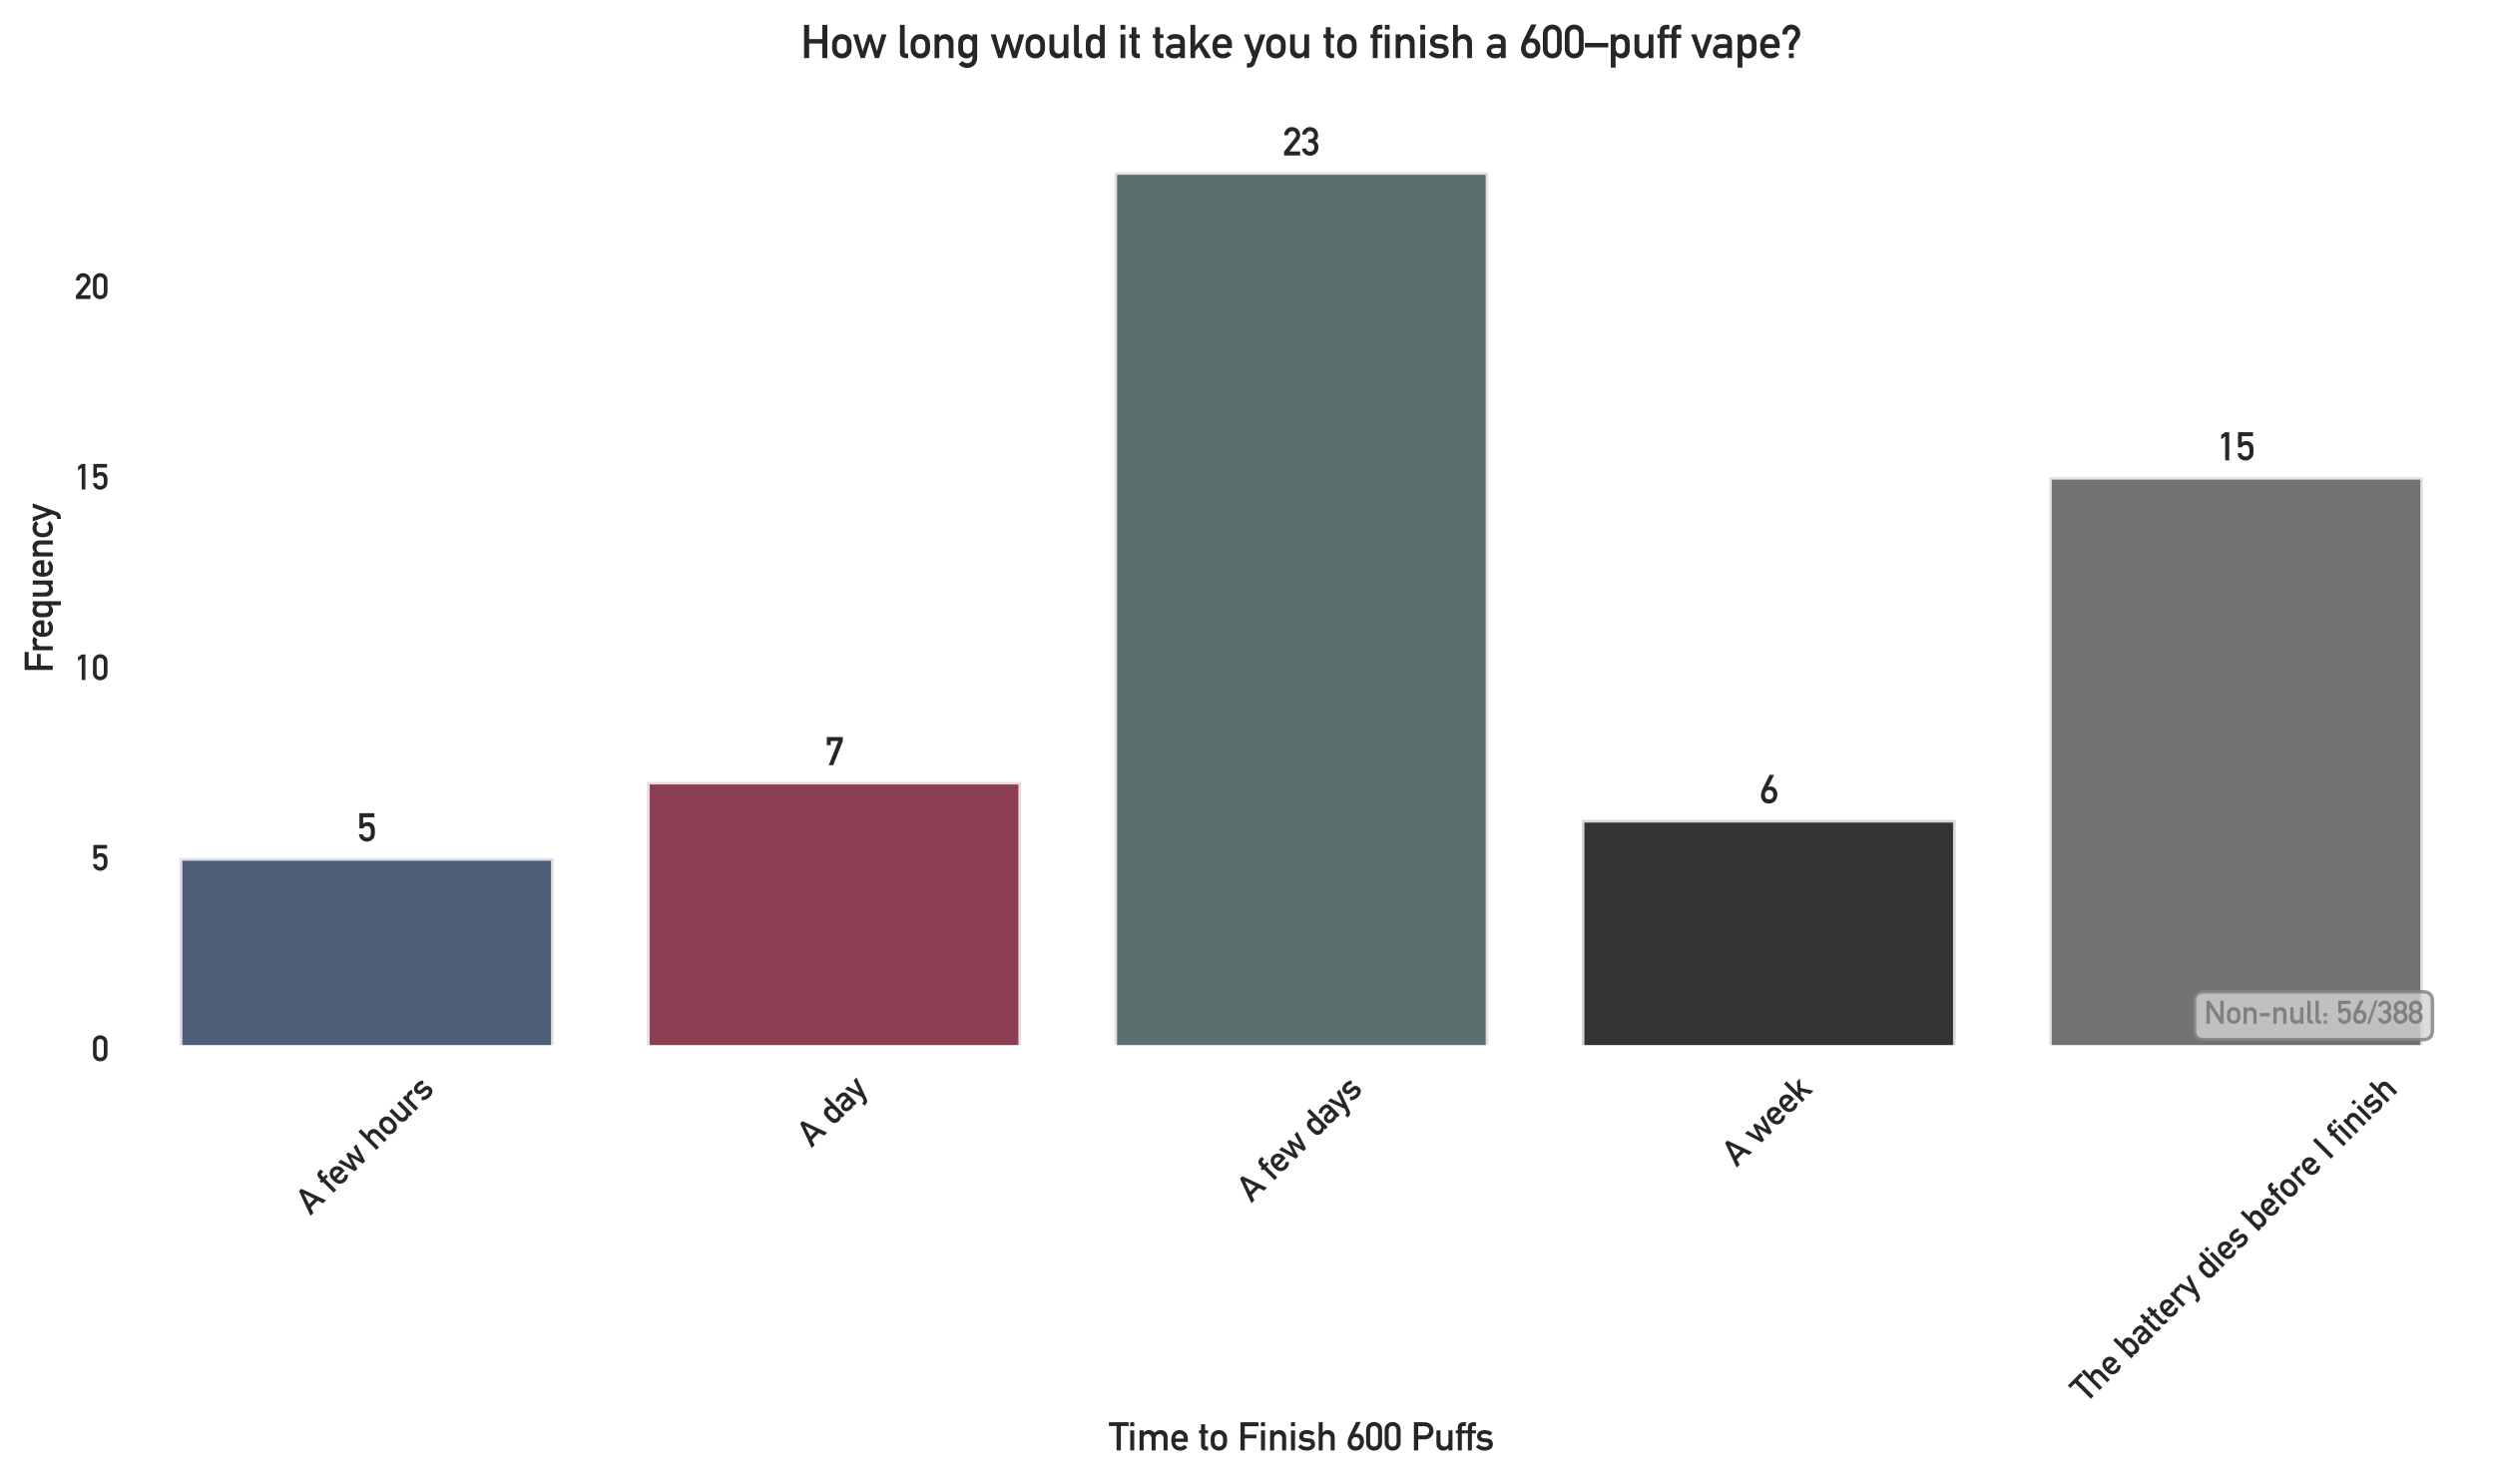 <?xml version="1.0" encoding="utf-8" standalone="no"?>
<!DOCTYPE svg PUBLIC "-//W3C//DTD SVG 1.1//EN"
  "http://www.w3.org/Graphics/SVG/1.1/DTD/svg11.dtd">
<svg xmlns:xlink="http://www.w3.org/1999/xlink" width="710.617pt" height="422.554pt" viewBox="0 0 710.617 422.554" xmlns="http://www.w3.org/2000/svg" version="1.1">
 <defs>
  <style type="text/css">*{stroke-linejoin: round; stroke-linecap: butt}</style>
 </defs>
 <g id="figure_1">
  <g id="patch_1">
   <path d="M 0 422.554 
L 710.617 422.554 
L 710.617 -0 
L 0 -0 
z
" style="fill: #ffffff"/>
  </g>
  <g id="axes_1">
   <g id="patch_2">
    <path d="M 37.887 298.668 
L 703.417 298.668 
L 703.417 36.55 
L 37.887 36.55 
z
" style="fill: #ffffff"/>
   </g>
   <g id="matplotlib.axis_1">
    <g id="xtick_1">
     <g id="text_1">
      <!-- A few hours -->
      <g style="fill: #262626" transform="translate(88.438 346.289) rotate(-45) scale(0.1 -0.1)">
       <defs>
        <path id="DINAlternate-Bold-41" d="M 1288 1631 
L 1947 3622 
L 1959 3622 
L 2619 1631 
L 1288 1631 
z
M 3169 0 
L 3897 0 
L 2241 4556 
L 1663 4556 
L 6 0 
L 738 0 
L 1088 1019 
L 2816 1019 
L 3169 0 
z
" transform="scale(0.016)"/>
        <path id="DINAlternate-Bold-20" transform="scale(0.016)"/>
        <path id="DINAlternate-Bold-66" d="M 525 0 
L 1178 0 
L 1178 2747 
L 1831 2747 
L 1831 3244 
L 1178 3244 
L 1178 3672 
Q 1166 3950 1459 3941 
L 1831 3941 
L 1831 4556 
L 1409 4556 
Q 1031 4556 781 4353 
Q 525 4134 525 3672 
L 525 3244 
L 197 3244 
L 197 2747 
L 525 2747 
L 525 0 
z
" transform="scale(0.016)"/>
        <path id="DINAlternate-Bold-65" d="M 2938 1375 
L 2938 1913 
Q 2931 2553 2541 2919 
Q 2156 3278 1600 3284 
Q 1369 3284 1131 3200 
Q 891 3116 697 2925 
Q 506 2738 384 2413 
Q 263 2094 263 1613 
Q 263 1113 403 800 
Q 531 475 738 294 
Q 844 206 966 147 
Q 1081 78 1203 38 
Q 1447 -38 1703 -38 
Q 2375 -44 2872 488 
L 2400 891 
L 2400 891 
Q 2088 575 1691 575 
Q 1350 575 1141 781 
Q 916 984 916 1375 
L 2938 1375 
z
M 916 1913 
Q 934 2291 1119 2484 
Q 1306 2669 1600 2669 
Q 1894 2669 2081 2484 
Q 2272 2291 2284 1913 
L 916 1913 
z
" transform="scale(0.016)"/>
        <path id="DINAlternate-Bold-77" d="M 2994 0 
L 3572 0 
L 4606 3244 
L 3916 3244 
L 3297 972 
L 3284 972 
L 2547 3244 
L 2075 3244 
L 1338 972 
L 1325 972 
L 703 3244 
L 13 3244 
L 1050 0 
L 1625 0 
L 2303 2272 
L 2316 2272 
L 2994 0 
z
" transform="scale(0.016)"/>
        <path id="DINAlternate-Bold-68" d="M 422 0 
L 1075 0 
L 1075 1931 
Q 1075 2272 1259 2450 
Q 1441 2631 1722 2631 
Q 2003 2631 2181 2450 
Q 2363 2272 2363 1931 
L 2363 0 
L 3016 0 
L 3016 2156 
Q 3000 2713 2669 3000 
Q 2334 3284 1931 3284 
Q 1409 3284 1088 2900 
L 1075 2900 
L 1075 4556 
L 422 4556 
L 422 0 
z
" transform="scale(0.016)"/>
        <path id="DINAlternate-Bold-6f" d="M 263 1625 
Q 263 1113 347 844 
Q 434 575 616 378 
Q 750 225 991 103 
Q 1228 -31 1600 -38 
Q 1984 -31 2222 103 
Q 2350 159 2431 238 
Q 2522 306 2584 378 
Q 2778 575 2859 844 
Q 2938 1113 2938 1625 
Q 2938 2138 2859 2413 
Q 2778 2681 2584 2866 
Q 2456 3028 2222 3156 
Q 1984 3278 1600 3284 
Q 1228 3278 991 3156 
Q 750 3028 616 2866 
Q 434 2681 347 2413 
Q 263 2138 263 1625 
L 263 1625 
z
M 2284 1619 
Q 2284 1288 2253 1131 
Q 2222 972 2125 850 
Q 2053 756 1913 684 
Q 1778 616 1600 616 
Q 1434 616 1294 684 
Q 1159 756 1075 850 
Q 991 972 953 1131 
Q 916 1288 916 1625 
Q 916 1966 953 2125 
Q 991 2278 1075 2394 
Q 1159 2503 1294 2566 
Q 1434 2631 1600 2631 
Q 1778 2631 1913 2566 
Q 2053 2503 2125 2394 
Q 2222 2278 2253 2125 
Q 2284 1966 2284 1619 
L 2284 1619 
z
" transform="scale(0.016)"/>
        <path id="DINAlternate-Bold-75" d="M 422 1088 
Q 428 538 781 256 
Q 1106 -31 1509 -38 
Q 2028 -38 2350 347 
L 2363 347 
L 2363 0 
L 3016 0 
L 3016 3244 
L 2363 3244 
L 2363 1313 
Q 2363 984 2181 800 
Q 2003 616 1722 616 
Q 1441 616 1259 800 
Q 1075 984 1075 1313 
L 1075 3244 
L 422 3244 
L 422 1088 
z
" transform="scale(0.016)"/>
        <path id="DINAlternate-Bold-72" d="M 422 0 
L 1075 0 
L 1075 1953 
Q 1081 2309 1281 2469 
Q 1459 2631 1709 2631 
Q 1931 2631 2138 2469 
L 2138 2469 
L 2613 3034 
Q 2322 3278 1931 3284 
Q 1409 3284 1088 2900 
L 1075 2900 
L 1075 3244 
L 422 3244 
L 422 0 
z
" transform="scale(0.016)"/>
        <path id="DINAlternate-Bold-73" d="M 519 991 
L 63 544 
Q 697 -38 1491 -38 
Q 2075 -31 2450 231 
Q 2828 488 2834 959 
Q 2834 1363 2625 1625 
Q 2400 1894 1894 1931 
L 1356 1972 
Q 1119 1997 1025 2088 
Q 922 2169 928 2278 
Q 928 2450 1056 2559 
Q 1178 2669 1484 2669 
Q 1753 2669 1959 2591 
Q 2169 2503 2356 2369 
L 2356 2369 
L 2759 2841 
Q 2522 3047 2222 3169 
Q 2066 3225 1888 3256 
Q 1709 3284 1484 3284 
Q 966 3284 628 3034 
Q 281 2784 275 2284 
Q 281 1869 544 1638 
Q 800 1400 1209 1363 
L 1784 1313 
Q 1966 1306 2075 1234 
Q 2181 1166 2181 991 
Q 2181 794 2003 684 
Q 1825 575 1544 575 
Q 916 575 519 991 
L 519 991 
z
" transform="scale(0.016)"/>
       </defs>
       <use xlink:href="#DINAlternate-Bold-41"/>
       <use xlink:href="#DINAlternate-Bold-20" transform="translate(60.986 0)"/>
       <use xlink:href="#DINAlternate-Bold-66" transform="translate(84.961 0)"/>
       <use xlink:href="#DINAlternate-Bold-65" transform="translate(112.744 0)"/>
       <use xlink:href="#DINAlternate-Bold-77" transform="translate(162.744 0)"/>
       <use xlink:href="#DINAlternate-Bold-20" transform="translate(234.961 0)"/>
       <use xlink:href="#DINAlternate-Bold-68" transform="translate(258.936 0)"/>
       <use xlink:href="#DINAlternate-Bold-6f" transform="translate(312.646 0)"/>
       <use xlink:href="#DINAlternate-Bold-75" transform="translate(362.646 0)"/>
       <use xlink:href="#DINAlternate-Bold-72" transform="translate(416.357 0)"/>
       <use xlink:href="#DINAlternate-Bold-73" transform="translate(455.273 0)"/>
      </g>
     </g>
    </g>
    <g id="xtick_2">
     <g id="text_2">
      <!-- A day -->
      <g style="fill: #262626" transform="translate(231.184 327.009) rotate(-45) scale(0.1 -0.1)">
       <defs>
        <path id="DINAlternate-Bold-64" d="M 2363 341 
L 2363 0 
L 3016 0 
L 3016 4556 
L 2363 4556 
L 2363 2900 
L 2363 2900 
Q 2181 3072 1984 3181 
Q 1772 3284 1522 3284 
Q 928 3269 653 2859 
Q 519 2706 475 2456 
Q 422 2209 422 1625 
Q 422 1050 475 800 
Q 519 538 653 384 
Q 800 197 1019 84 
Q 1228 -31 1522 -38 
Q 2041 -25 2363 341 
L 2363 341 
z
M 1722 2631 
Q 1953 2631 2088 2541 
Q 2222 2450 2272 2303 
Q 2334 2156 2356 1984 
Q 2363 1813 2363 1625 
Q 2363 1453 2356 1275 
Q 2334 1094 2272 947 
Q 2222 800 2088 709 
Q 1953 616 1722 616 
Q 1491 616 1369 703 
Q 1234 794 1172 934 
Q 1113 1081 1094 1266 
Q 1075 1441 1075 1625 
Q 1075 1819 1094 2003 
Q 1113 2175 1172 2322 
Q 1234 2469 1369 2553 
Q 1491 2631 1722 2631 
L 1722 2631 
z
" transform="scale(0.016)"/>
        <path id="DINAlternate-Bold-61" d="M 2125 0 
L 2778 0 
L 2778 2216 
Q 2772 2809 2406 3053 
Q 2041 3291 1428 3284 
Q 703 3297 331 2809 
L 844 2419 
L 844 2419 
Q 928 2559 1075 2619 
Q 1216 2669 1459 2669 
Q 2131 2681 2125 2253 
L 2125 1913 
L 1222 1913 
Q 703 1906 434 1631 
Q 166 1363 166 953 
Q 166 525 475 250 
Q 769 -31 1313 -38 
Q 1644 -38 1831 44 
Q 2022 122 2113 288 
L 2125 288 
L 2125 0 
z
M 2125 1141 
Q 2125 775 1972 672 
Q 1803 569 1394 575 
Q 1069 575 928 703 
Q 781 819 781 984 
Q 775 1363 1344 1375 
L 2125 1375 
L 2125 1141 
z
" transform="scale(0.016)"/>
        <path id="DINAlternate-Bold-79" d="M 1119 128 
L 941 -416 
Q 897 -556 788 -628 
Q 678 -697 550 -697 
L 359 -697 
L 359 -1313 
L 575 -1313 
Q 878 -1313 1119 -1178 
Q 1356 -1038 1491 -672 
L 2888 3244 
L 2194 3244 
L 1428 972 
L 1416 972 
L 647 3244 
L -44 3244 
L 1119 128 
z
" transform="scale(0.016)"/>
       </defs>
       <use xlink:href="#DINAlternate-Bold-41"/>
       <use xlink:href="#DINAlternate-Bold-20" transform="translate(60.986 0)"/>
       <use xlink:href="#DINAlternate-Bold-64" transform="translate(84.961 0)"/>
       <use xlink:href="#DINAlternate-Bold-61" transform="translate(136.865 0)"/>
       <use xlink:href="#DINAlternate-Bold-79" transform="translate(186.24 0)"/>
      </g>
     </g>
    </g>
    <g id="xtick_3">
     <g id="text_3">
      <!-- A few days -->
      <g style="fill: #262626" transform="translate(356.442 342.705) rotate(-45) scale(0.1 -0.1)">
       <use xlink:href="#DINAlternate-Bold-41"/>
       <use xlink:href="#DINAlternate-Bold-20" transform="translate(60.986 0)"/>
       <use xlink:href="#DINAlternate-Bold-66" transform="translate(84.961 0)"/>
       <use xlink:href="#DINAlternate-Bold-65" transform="translate(112.744 0)"/>
       <use xlink:href="#DINAlternate-Bold-77" transform="translate(162.744 0)"/>
       <use xlink:href="#DINAlternate-Bold-20" transform="translate(234.961 0)"/>
       <use xlink:href="#DINAlternate-Bold-64" transform="translate(258.936 0)"/>
       <use xlink:href="#DINAlternate-Bold-61" transform="translate(310.84 0)"/>
       <use xlink:href="#DINAlternate-Bold-79" transform="translate(360.215 0)"/>
       <use xlink:href="#DINAlternate-Bold-73" transform="translate(404.6 0)"/>
      </g>
     </g>
    </g>
    <g id="xtick_4">
     <g id="text_4">
      <!-- A week -->
      <g style="fill: #262626" transform="translate(494.622 332.557) rotate(-45) scale(0.1 -0.1)">
       <defs>
        <path id="DINAlternate-Bold-6b" d="M 422 0 
L 1075 0 
L 1075 934 
L 1588 1516 
L 1588 1516 
L 2450 0 
L 3269 0 
L 1997 1978 
L 3116 3244 
L 2334 3244 
L 1088 1722 
L 1075 1722 
L 1075 4556 
L 422 4556 
L 422 0 
z
" transform="scale(0.016)"/>
       </defs>
       <use xlink:href="#DINAlternate-Bold-41"/>
       <use xlink:href="#DINAlternate-Bold-20" transform="translate(60.986 0)"/>
       <use xlink:href="#DINAlternate-Bold-77" transform="translate(84.961 0)"/>
       <use xlink:href="#DINAlternate-Bold-65" transform="translate(157.178 0)"/>
       <use xlink:href="#DINAlternate-Bold-65" transform="translate(207.178 0)"/>
       <use xlink:href="#DINAlternate-Bold-6b" transform="translate(257.178 0)"/>
      </g>
     </g>
    </g>
    <g id="xtick_5">
     <g id="text_5">
      <!-- The battery dies before I finish -->
      <g style="fill: #262626" transform="translate(594.099 399.816) rotate(-45) scale(0.1 -0.1)">
       <defs>
        <path id="DINAlternate-Bold-54" d="M 1253 0 
L 1947 0 
L 1947 3941 
L 3194 3941 
L 3194 4556 
L 6 4556 
L 6 3941 
L 1253 3941 
L 1253 0 
z
" transform="scale(0.016)"/>
        <path id="DINAlternate-Bold-62" d="M 422 0 
L 1075 0 
L 1075 341 
L 1075 341 
Q 1400 -25 1913 -38 
Q 2216 -31 2431 84 
Q 2650 197 2784 384 
Q 2919 538 2969 800 
Q 3016 1050 3016 1625 
Q 3016 2209 2969 2456 
Q 2919 2706 2784 2859 
Q 2509 3269 1913 3284 
Q 1663 3284 1466 3181 
Q 1253 3072 1075 2900 
L 1075 2900 
L 1075 4556 
L 422 4556 
L 422 0 
z
M 1716 2631 
Q 1947 2631 2081 2553 
Q 2216 2469 2272 2322 
Q 2334 2175 2356 2003 
Q 2363 1819 2363 1625 
Q 2363 1441 2356 1266 
Q 2334 1081 2272 934 
Q 2216 794 2081 703 
Q 1947 616 1716 616 
Q 1497 616 1369 709 
Q 1234 800 1172 947 
Q 1113 1094 1094 1275 
Q 1075 1453 1075 1625 
Q 1075 1813 1094 1984 
Q 1113 2156 1172 2303 
Q 1234 2450 1369 2541 
Q 1497 2631 1716 2631 
L 1716 2631 
z
" transform="scale(0.016)"/>
        <path id="DINAlternate-Bold-74" d="M 459 3244 
L 134 3244 
L 134 2747 
L 459 2747 
L 459 800 
Q 459 416 684 213 
Q 903 0 1247 0 
L 1588 0 
L 1588 616 
L 1344 616 
Q 1106 609 1113 856 
L 1113 2747 
L 1588 2747 
L 1588 3244 
L 1113 3244 
L 1113 4231 
L 459 4231 
L 459 3244 
z
" transform="scale(0.016)"/>
        <path id="DINAlternate-Bold-69" d="M 441 0 
L 1094 0 
L 1094 3244 
L 441 3244 
L 441 0 
z
M 441 3903 
L 1094 3903 
L 1094 4556 
L 441 4556 
L 441 3903 
z
" transform="scale(0.016)"/>
        <path id="DINAlternate-Bold-49" d="M 481 0 
L 1172 0 
L 1172 4556 
L 481 4556 
L 481 0 
z
" transform="scale(0.016)"/>
        <path id="DINAlternate-Bold-6e" d="M 422 0 
L 1075 0 
L 1075 1931 
Q 1075 2272 1259 2450 
Q 1441 2631 1722 2631 
Q 2003 2631 2181 2450 
Q 2363 2272 2363 1931 
L 2363 0 
L 3016 0 
L 3016 2156 
Q 3000 2713 2669 3000 
Q 2334 3284 1931 3284 
Q 1409 3284 1088 2900 
L 1075 2900 
L 1075 3244 
L 422 3244 
L 422 0 
z
" transform="scale(0.016)"/>
       </defs>
       <use xlink:href="#DINAlternate-Bold-54"/>
       <use xlink:href="#DINAlternate-Bold-68" transform="translate(48.25 0)"/>
       <use xlink:href="#DINAlternate-Bold-65" transform="translate(101.961 0)"/>
       <use xlink:href="#DINAlternate-Bold-20" transform="translate(151.961 0)"/>
       <use xlink:href="#DINAlternate-Bold-62" transform="translate(175.936 0)"/>
       <use xlink:href="#DINAlternate-Bold-61" transform="translate(227.84 0)"/>
       <use xlink:href="#DINAlternate-Bold-74" transform="translate(277.84 0)"/>
       <use xlink:href="#DINAlternate-Bold-74" transform="translate(305.623 0)"/>
       <use xlink:href="#DINAlternate-Bold-65" transform="translate(333.406 0)"/>
       <use xlink:href="#DINAlternate-Bold-72" transform="translate(383.406 0)"/>
       <use xlink:href="#DINAlternate-Bold-79" transform="translate(422.322 0)"/>
       <use xlink:href="#DINAlternate-Bold-20" transform="translate(466.707 0)"/>
       <use xlink:href="#DINAlternate-Bold-64" transform="translate(490.682 0)"/>
       <use xlink:href="#DINAlternate-Bold-69" transform="translate(542.586 0)"/>
       <use xlink:href="#DINAlternate-Bold-65" transform="translate(566.561 0)"/>
       <use xlink:href="#DINAlternate-Bold-73" transform="translate(616.561 0)"/>
       <use xlink:href="#DINAlternate-Bold-20" transform="translate(664.559 0)"/>
       <use xlink:href="#DINAlternate-Bold-62" transform="translate(688.533 0)"/>
       <use xlink:href="#DINAlternate-Bold-65" transform="translate(740.438 0)"/>
       <use xlink:href="#DINAlternate-Bold-66" transform="translate(790.438 0)"/>
       <use xlink:href="#DINAlternate-Bold-6f" transform="translate(818.221 0)"/>
       <use xlink:href="#DINAlternate-Bold-72" transform="translate(868.221 0)"/>
       <use xlink:href="#DINAlternate-Bold-65" transform="translate(905.387 0)"/>
       <use xlink:href="#DINAlternate-Bold-20" transform="translate(955.387 0)"/>
       <use xlink:href="#DINAlternate-Bold-49" transform="translate(979.361 0)"/>
       <use xlink:href="#DINAlternate-Bold-20" transform="translate(1005.143 0)"/>
       <use xlink:href="#DINAlternate-Bold-66" transform="translate(1029.117 0)"/>
       <use xlink:href="#DINAlternate-Bold-69" transform="translate(1056.9 0)"/>
       <use xlink:href="#DINAlternate-Bold-6e" transform="translate(1080.875 0)"/>
       <use xlink:href="#DINAlternate-Bold-69" transform="translate(1134.586 0)"/>
       <use xlink:href="#DINAlternate-Bold-73" transform="translate(1158.561 0)"/>
       <use xlink:href="#DINAlternate-Bold-68" transform="translate(1206.559 0)"/>
      </g>
     </g>
    </g>
    <g id="text_6">
     <!-- Time to Finish 600 Puffs -->
     <g style="fill: #262626" transform="translate(315.818 413.097) scale(0.11 -0.11)">
      <defs>
       <path id="DINAlternate-Bold-6d" d="M 459 0 
L 1113 0 
L 1113 1931 
Q 1113 2272 1300 2450 
Q 1478 2631 1759 2631 
Q 2041 2631 2222 2450 
Q 2400 2272 2400 1931 
L 2400 0 
L 3053 0 
L 3053 1931 
Q 3053 2272 3238 2450 
Q 3419 2631 3700 2631 
Q 3981 2631 4159 2450 
Q 4338 2272 4338 1931 
L 4338 0 
L 4991 0 
L 4991 2156 
Q 4978 2713 4647 3000 
Q 4313 3284 3909 3284 
Q 3269 3291 2888 2859 
L 2888 2859 
Q 2719 3047 2516 3169 
Q 2309 3278 1972 3284 
Q 1447 3284 1125 2900 
L 1113 2900 
L 1113 3244 
L 459 3244 
L 459 0 
z
" transform="scale(0.016)"/>
       <path id="DINAlternate-Bold-46" d="M 481 0 
L 1172 0 
L 1172 1947 
L 3066 1947 
L 3066 2559 
L 1172 2559 
L 1172 3903 
L 3391 3903 
L 3391 4556 
L 481 4556 
L 481 0 
z
" transform="scale(0.016)"/>
       <path id="DINAlternate-Bold-36" d="M 2375 4603 
Q 2378 4603 2345 4536 
Q 2313 4469 2256 4353 
Q 2200 4238 2125 4088 
Q 2050 3938 1967 3772 
Q 1884 3606 1798 3437 
Q 1713 3269 1633 3116 
Q 1553 2963 1487 2838 
Q 1422 2713 1378 2638 
Q 1469 2691 1583 2702 
Q 1697 2713 1847 2706 
Q 2063 2700 2223 2631 
Q 2384 2563 2500 2459 
Q 2616 2356 2692 2229 
Q 2769 2103 2812 1983 
Q 2856 1863 2873 1758 
Q 2891 1653 2891 1594 
Q 2891 1575 2891 1525 
Q 2891 1475 2891 1414 
Q 2891 1353 2889 1290 
Q 2888 1228 2884 1184 
Q 2881 1163 2864 1070 
Q 2847 978 2801 851 
Q 2756 725 2672 579 
Q 2588 434 2450 304 
Q 2313 175 2116 81 
Q 1919 -13 1647 -34 
Q 1363 -59 1144 3 
Q 925 66 765 181 
Q 606 297 500 448 
Q 394 600 333 759 
Q 272 919 251 1066 
Q 231 1213 244 1316 
Q 263 1469 284 1589 
Q 306 1709 336 1818 
Q 366 1928 403 2034 
Q 441 2141 491 2266 
Q 503 2297 559 2414 
Q 616 2531 698 2703 
Q 781 2875 884 3081 
Q 988 3288 1091 3500 
Q 1334 3994 1638 4603 
L 2375 4603 
z
M 2244 1269 
Q 2244 1388 2234 1531 
Q 2225 1675 2164 1804 
Q 2103 1934 1965 2028 
Q 1828 2122 1575 2141 
Q 1456 2150 1359 2115 
Q 1263 2081 1188 2022 
Q 1113 1963 1058 1886 
Q 1003 1809 967 1734 
Q 931 1659 915 1595 
Q 900 1531 900 1497 
Q 900 1419 903 1323 
Q 906 1228 923 1133 
Q 941 1038 981 948 
Q 1022 859 1097 790 
Q 1172 722 1289 678 
Q 1406 634 1581 634 
Q 1722 631 1826 670 
Q 1931 709 2004 770 
Q 2078 831 2125 906 
Q 2172 981 2198 1053 
Q 2225 1125 2234 1183 
Q 2244 1241 2244 1269 
z
" transform="scale(0.016)"/>
       <path id="DINAlternate-Bold-30" d="M 2175 1313 
Q 2156 622 1534 616 
Q 909 622 897 1313 
L 897 3244 
Q 909 3928 1534 3941 
Q 2156 3928 2175 3244 
L 2175 1313 
z
M 244 1275 
Q 250 647 647 306 
Q 1019 -31 1534 -38 
Q 2066 -31 2438 306 
Q 2816 647 2828 1275 
L 2828 3284 
Q 2816 3916 2438 4256 
Q 2066 4594 1534 4594 
Q 1019 4594 647 4256 
Q 250 3916 244 3284 
L 244 1275 
z
" transform="scale(0.016)"/>
       <path id="DINAlternate-Bold-50" d="M 1172 3903 
L 2169 3903 
Q 2450 3909 2663 3775 
Q 2803 3694 2881 3553 
Q 2956 3397 2956 3169 
Q 2956 2894 2772 2669 
Q 2578 2438 2194 2431 
L 1172 2431 
L 1172 3903 
z
M 481 0 
L 1172 0 
L 1172 1778 
L 2222 1778 
Q 2925 1791 3291 2228 
Q 3647 2644 3647 3150 
Q 3647 3525 3506 3800 
Q 3372 4084 3156 4238 
Q 2900 4441 2650 4506 
Q 2400 4556 2131 4556 
L 481 4556 
L 481 0 
z
" transform="scale(0.016)"/>
      </defs>
      <use xlink:href="#DINAlternate-Bold-54"/>
      <use xlink:href="#DINAlternate-Bold-69" transform="translate(48.25 0)"/>
      <use xlink:href="#DINAlternate-Bold-6d" transform="translate(72.225 0)"/>
      <use xlink:href="#DINAlternate-Bold-65" transform="translate(157.43 0)"/>
      <use xlink:href="#DINAlternate-Bold-20" transform="translate(207.43 0)"/>
      <use xlink:href="#DINAlternate-Bold-74" transform="translate(231.404 0)"/>
      <use xlink:href="#DINAlternate-Bold-6f" transform="translate(259.188 0)"/>
      <use xlink:href="#DINAlternate-Bold-20" transform="translate(309.188 0)"/>
      <use xlink:href="#DINAlternate-Bold-46" transform="translate(333.162 0)"/>
      <use xlink:href="#DINAlternate-Bold-69" transform="translate(386.873 0)"/>
      <use xlink:href="#DINAlternate-Bold-6e" transform="translate(410.848 0)"/>
      <use xlink:href="#DINAlternate-Bold-69" transform="translate(464.559 0)"/>
      <use xlink:href="#DINAlternate-Bold-73" transform="translate(488.533 0)"/>
      <use xlink:href="#DINAlternate-Bold-68" transform="translate(536.531 0)"/>
      <use xlink:href="#DINAlternate-Bold-20" transform="translate(590.242 0)"/>
      <use xlink:href="#DINAlternate-Bold-36" transform="translate(614.217 0)"/>
      <use xlink:href="#DINAlternate-Bold-30" transform="translate(662.215 0)"/>
      <use xlink:href="#DINAlternate-Bold-30" transform="translate(710.213 0)"/>
      <use xlink:href="#DINAlternate-Bold-20" transform="translate(758.211 0)"/>
      <use xlink:href="#DINAlternate-Bold-50" transform="translate(782.186 0)"/>
      <use xlink:href="#DINAlternate-Bold-75" transform="translate(841.463 0)"/>
      <use xlink:href="#DINAlternate-Bold-66" transform="translate(895.174 0)"/>
      <use xlink:href="#DINAlternate-Bold-66" transform="translate(921.207 0)"/>
      <use xlink:href="#DINAlternate-Bold-73" transform="translate(948.99 0)"/>
     </g>
    </g>
   </g>
   <g id="matplotlib.axis_2">
    <g id="ytick_1">
     <g id="text_7">
      <!-- 0 -->
      <g style="fill: #262626" transform="translate(26.087 302.227) scale(0.1 -0.1)">
       <use xlink:href="#DINAlternate-Bold-30"/>
      </g>
     </g>
    </g>
    <g id="ytick_2">
     <g id="text_8">
      <!-- 5 -->
      <g style="fill: #262626" transform="translate(26.087 247.958) scale(0.1 -0.1)">
       <defs>
        <path id="DINAlternate-Bold-35" d="M 319 2094 
L 934 2094 
Q 1050 2303 1197 2388 
Q 1344 2469 1522 2469 
Q 1722 2469 1856 2413 
Q 1991 2344 2059 2228 
Q 2188 1984 2181 1594 
Q 2181 1434 2175 1266 
Q 2163 1094 2106 947 
Q 2053 800 1919 709 
Q 1778 616 1544 616 
Q 997 622 891 1147 
L 238 1147 
Q 331 519 722 238 
Q 1106 -38 1569 -38 
Q 1913 -31 2163 122 
Q 2419 269 2553 447 
Q 2706 628 2772 863 
Q 2834 1100 2834 1544 
Q 2834 1831 2816 2028 
Q 2797 2222 2753 2356 
Q 2669 2603 2478 2791 
Q 2350 2931 2144 3028 
Q 1925 3116 1663 3122 
Q 1253 3122 934 2872 
L 934 2872 
L 934 3903 
L 2747 3903 
L 2747 4556 
L 319 4556 
L 319 2094 
z
" transform="scale(0.016)"/>
       </defs>
       <use xlink:href="#DINAlternate-Bold-35"/>
      </g>
     </g>
    </g>
    <g id="ytick_3">
     <g id="text_9">
      <!-- 10 -->
      <g style="fill: #262626" transform="translate(21.287 193.69) scale(0.1 -0.1)">
       <defs>
        <path id="DINAlternate-Bold-31" d="M 1241 3866 
L 1241 0 
L 1894 0 
L 1894 4556 
L 1241 4556 
L 594 4084 
L 594 3391 
L 594 3391 
L 1241 3866 
L 1241 3866 
z
" transform="scale(0.016)"/>
       </defs>
       <use xlink:href="#DINAlternate-Bold-31"/>
       <use xlink:href="#DINAlternate-Bold-30" transform="translate(47.998 0)"/>
      </g>
     </g>
    </g>
    <g id="ytick_4">
     <g id="text_10">
      <!-- 15 -->
      <g style="fill: #262626" transform="translate(21.287 139.421) scale(0.1 -0.1)">
       <use xlink:href="#DINAlternate-Bold-31"/>
       <use xlink:href="#DINAlternate-Bold-35" transform="translate(47.998 0)"/>
      </g>
     </g>
    </g>
    <g id="ytick_5">
     <g id="text_11">
      <!-- 20 -->
      <g style="fill: #262626" transform="translate(21.287 85.152) scale(0.1 -0.1)">
       <defs>
        <path id="DINAlternate-Bold-32" d="M 206 0 
L 2803 0 
L 2803 653 
L 1063 653 
L 2528 2491 
Q 2803 2841 2803 3291 
Q 2797 3853 2425 4219 
Q 2059 4588 1472 4594 
Q 947 4588 588 4225 
Q 231 3853 206 3284 
L 856 3284 
Q 891 3597 1075 3769 
Q 1253 3941 1522 3941 
Q 1825 3934 1991 3744 
Q 2150 3553 2150 3297 
Q 2150 3200 2125 3091 
Q 2088 2975 1984 2841 
L 206 616 
L 206 0 
z
" transform="scale(0.016)"/>
       </defs>
       <use xlink:href="#DINAlternate-Bold-32"/>
       <use xlink:href="#DINAlternate-Bold-30" transform="translate(47.998 0)"/>
      </g>
     </g>
    </g>
    <g id="text_12">
     <!-- Frequency -->
     <g style="fill: #262626" transform="translate(15.031 191.658) rotate(-90) scale(0.11 -0.11)">
      <defs>
       <path id="DINAlternate-Bold-71" d="M 2247 347 
L 2247 -1313 
L 2900 -1313 
L 2900 3244 
L 2247 3244 
L 2247 2906 
L 2247 2906 
Q 1925 3269 1409 3284 
Q 813 3269 538 2859 
Q 403 2706 359 2456 
Q 306 2209 306 1619 
Q 306 1044 359 794 
Q 403 544 538 384 
Q 684 197 903 84 
Q 1113 -31 1409 -38 
Q 1656 -38 1869 72 
Q 2066 172 2247 347 
L 2247 347 
z
M 1606 616 
Q 1375 616 1253 703 
Q 1119 794 1056 934 
Q 997 1081 978 1259 
Q 959 1434 959 1619 
Q 959 1813 978 1997 
Q 997 2181 1056 2322 
Q 1119 2469 1253 2553 
Q 1375 2631 1606 2631 
Q 1838 2631 1972 2541 
Q 2106 2450 2156 2303 
Q 2222 2156 2241 1984 
Q 2247 1803 2247 1619 
Q 2247 1447 2241 1275 
Q 2222 1094 2156 947 
Q 2106 800 1972 709 
Q 1838 616 1606 616 
L 1606 616 
z
" transform="scale(0.016)"/>
       <path id="DINAlternate-Bold-63" d="M 2328 953 
L 2328 953 
Q 2081 622 1669 616 
Q 838 600 825 1619 
Q 838 2644 1669 2631 
Q 2081 2619 2328 2291 
L 2328 2291 
L 2809 2719 
Q 2597 2975 2309 3128 
Q 2022 3278 1644 3284 
Q 1069 3291 634 2900 
Q 184 2503 172 1619 
Q 184 744 634 353 
Q 1069 -38 1644 -38 
Q 2022 -31 2309 128 
Q 2597 281 2809 525 
L 2328 953 
z
" transform="scale(0.016)"/>
      </defs>
      <use xlink:href="#DINAlternate-Bold-46"/>
      <use xlink:href="#DINAlternate-Bold-72" transform="translate(51.961 0)"/>
      <use xlink:href="#DINAlternate-Bold-65" transform="translate(89.127 0)"/>
      <use xlink:href="#DINAlternate-Bold-71" transform="translate(139.127 0)"/>
      <use xlink:href="#DINAlternate-Bold-75" transform="translate(191.031 0)"/>
      <use xlink:href="#DINAlternate-Bold-65" transform="translate(244.742 0)"/>
      <use xlink:href="#DINAlternate-Bold-6e" transform="translate(294.742 0)"/>
      <use xlink:href="#DINAlternate-Bold-63" transform="translate(348.453 0)"/>
      <use xlink:href="#DINAlternate-Bold-79" transform="translate(392.838 0)"/>
     </g>
    </g>
   </g>
   <g id="patch_3">
    <path d="M 51.198 298.668 
L 157.683 298.668 
L 157.683 244.399 
L 51.198 244.399 
z
" clip-path="url(#p6f8750970f)" style="fill: #233755; opacity: 0.8; stroke: #ffffff; stroke-width: 1.5; stroke-linejoin: miter"/>
   </g>
   <g id="patch_4">
    <path d="M 184.304 298.668 
L 290.789 298.668 
L 290.789 222.692 
L 184.304 222.692 
z
" clip-path="url(#p6f8750970f)" style="fill: #701028; opacity: 0.8; stroke: #ffffff; stroke-width: 1.5; stroke-linejoin: miter"/>
   </g>
   <g id="patch_5">
    <path d="M 317.41 298.668 
L 423.895 298.668 
L 423.895 49.032 
L 317.41 49.032 
z
" clip-path="url(#p6f8750970f)" style="fill: #334b4b; opacity: 0.8; stroke: #ffffff; stroke-width: 1.5; stroke-linejoin: miter"/>
   </g>
   <g id="patch_6">
    <path d="M 450.516 298.668 
L 557.001 298.668 
L 557.001 233.545 
L 450.516 233.545 
z
" clip-path="url(#p6f8750970f)" style="opacity: 0.8; stroke: #ffffff; stroke-width: 1.5; stroke-linejoin: miter"/>
   </g>
   <g id="patch_7">
    <path d="M 583.622 298.668 
L 690.107 298.668 
L 690.107 135.862 
L 583.622 135.862 
z
" clip-path="url(#p6f8750970f)" style="fill: #4f4f4f; opacity: 0.8; stroke: #ffffff; stroke-width: 1.5; stroke-linejoin: miter"/>
   </g>
   <g id="line2d_1">
    <path clip-path="url(#p6f8750970f)" style="fill: none; stroke: #424242; stroke-width: 2.25; stroke-linecap: round"/>
   </g>
   <g id="line2d_2">
    <path clip-path="url(#p6f8750970f)" style="fill: none; stroke: #424242; stroke-width: 2.25; stroke-linecap: round"/>
   </g>
   <g id="line2d_3">
    <path clip-path="url(#p6f8750970f)" style="fill: none; stroke: #424242; stroke-width: 2.25; stroke-linecap: round"/>
   </g>
   <g id="line2d_4">
    <path clip-path="url(#p6f8750970f)" style="fill: none; stroke: #424242; stroke-width: 2.25; stroke-linecap: round"/>
   </g>
   <g id="line2d_5">
    <path clip-path="url(#p6f8750970f)" style="fill: none; stroke: #424242; stroke-width: 2.25; stroke-linecap: round"/>
   </g>
   <g id="patch_8">
    <path d="M 37.887 298.668 
L 37.887 36.55 
" style="fill: none; stroke: #ffffff; stroke-width: 2; stroke-linejoin: miter; stroke-linecap: square"/>
   </g>
   <g id="patch_9">
    <path d="M 37.887 298.668 
L 703.417 298.668 
" style="fill: none; stroke: #ffffff; stroke-width: 2; stroke-linejoin: miter; stroke-linecap: square"/>
   </g>
   <g id="text_13">
    <!-- 5 -->
    <g style="fill: #262626" transform="translate(101.8 239.646) scale(0.11 -0.11)">
     <use xlink:href="#DINAlternate-Bold-35"/>
    </g>
   </g>
   <g id="text_14">
    <!-- 7 -->
    <g style="fill: #262626" transform="translate(234.906 217.938) scale(0.11 -0.11)">
     <defs>
      <path id="DINAlternate-Bold-37" d="M 325 3244 
L 978 3244 
L 978 3903 
L 2188 3903 
L 647 0 
L 1375 0 
L 2919 3903 
L 2919 4556 
L 325 4556 
L 325 3244 
z
" transform="scale(0.016)"/>
     </defs>
     <use xlink:href="#DINAlternate-Bold-37"/>
    </g>
   </g>
   <g id="text_15">
    <!-- 23 -->
    <g style="fill: #262626" transform="translate(365.372 44.279) scale(0.11 -0.11)">
     <defs>
      <path id="DINAlternate-Bold-33" d="M 1125 2059 
L 1400 2059 
Q 1703 2059 1900 1875 
Q 2100 1684 2106 1338 
Q 2100 997 1900 813 
Q 1703 616 1416 616 
Q 1147 616 984 763 
Q 825 903 738 1131 
L 84 1131 
Q 191 563 550 263 
Q 909 -38 1375 -38 
Q 1978 -31 2363 347 
Q 2753 716 2759 1356 
Q 2759 1644 2638 1906 
Q 2509 2169 2222 2356 
Q 2503 2547 2613 2791 
Q 2706 3034 2706 3297 
Q 2700 3816 2350 4197 
Q 1984 4588 1363 4594 
Q 872 4588 519 4244 
Q 159 3897 109 3391 
L 763 3391 
Q 825 3672 1006 3806 
Q 1178 3941 1388 3941 
Q 1678 3934 1863 3756 
Q 2047 3572 2053 3284 
Q 2053 3000 1869 2822 
Q 1684 2638 1350 2638 
L 1125 2638 
L 1125 2059 
z
" transform="scale(0.016)"/>
     </defs>
     <use xlink:href="#DINAlternate-Bold-32"/>
     <use xlink:href="#DINAlternate-Bold-33" transform="translate(47.998 0)"/>
    </g>
   </g>
   <g id="text_16">
    <!-- 6 -->
    <g style="fill: #262626" transform="translate(501.118 228.792) scale(0.11 -0.11)">
     <use xlink:href="#DINAlternate-Bold-36"/>
    </g>
   </g>
   <g id="text_17">
    <!-- 15 -->
    <g style="fill: #262626" transform="translate(631.584 131.108) scale(0.11 -0.11)">
     <use xlink:href="#DINAlternate-Bold-31"/>
     <use xlink:href="#DINAlternate-Bold-35" transform="translate(47.998 0)"/>
    </g>
   </g>
   <g id="text_18">
    <g id="patch_10">
     <path d="M 627.734 296.125 
L 690.107 296.125 
Q 692.807 296.125 692.807 293.425 
L 692.807 285.172 
Q 692.807 282.472 690.107 282.472 
L 627.734 282.472 
Q 625.034 282.472 625.034 285.172 
L 625.034 293.425 
Q 625.034 296.125 627.734 296.125 
z
" style="fill: #d3d3d3; opacity: 0.8; stroke: #808080; stroke-linejoin: miter"/>
    </g>
    <!-- Non-null: 56/388 -->
    <g style="fill: #808080" transform="translate(627.734 291.579) scale(0.09 -0.09)">
     <defs>
      <path id="DINAlternate-Bold-4e" d="M 481 0 
L 1172 0 
L 1172 3238 
L 1184 3238 
L 3244 0 
L 3897 0 
L 3897 4556 
L 3206 4556 
L 3206 1319 
L 3194 1319 
L 1131 4556 
L 481 4556 
L 481 0 
z
" transform="scale(0.016)"/>
      <path id="DINAlternate-Bold-2d" d="M 341 1447 
L 2266 1447 
L 2266 2100 
L 341 2100 
L 341 1447 
z
" transform="scale(0.016)"/>
      <path id="DINAlternate-Bold-6c" d="M 422 788 
Q 422 359 666 178 
Q 897 0 1253 0 
L 1544 0 
L 1544 616 
L 1319 616 
Q 1075 616 1075 838 
L 1075 4556 
L 422 4556 
L 422 788 
z
" transform="scale(0.016)"/>
      <path id="DINAlternate-Bold-3a" d="M 441 1453 
L 1094 1453 
L 1094 2106 
L 441 2106 
L 441 1453 
z
M 441 0 
L 1094 0 
L 1094 653 
L 441 653 
L 441 0 
z
" transform="scale(0.016)"/>
      <path id="DINAlternate-Bold-2f" d="M 50 -38 
L 550 -38 
L 2081 4594 
L 1581 4594 
L 50 -38 
z
" transform="scale(0.016)"/>
      <path id="DINAlternate-Bold-38" d="M 884 3291 
Q 891 3616 1088 3781 
Q 1281 3941 1534 3941 
Q 1797 3941 1991 3781 
Q 2181 3616 2188 3291 
Q 2181 2975 1991 2809 
Q 1797 2638 1534 2638 
Q 1281 2638 1088 2809 
Q 891 2975 884 3291 
L 884 3291 
z
M 147 1331 
Q 153 716 563 347 
Q 953 -31 1534 -38 
Q 2119 -31 2522 347 
Q 2919 716 2925 1331 
Q 2919 1991 2388 2356 
Q 2591 2534 2719 2766 
Q 2841 2981 2841 3278 
Q 2834 3847 2469 4219 
Q 2106 4588 1534 4594 
Q 972 4588 616 4219 
Q 238 3847 231 3278 
Q 231 2981 366 2766 
Q 481 2534 684 2356 
Q 153 1991 147 1331 
L 147 1331 
z
M 800 1338 
Q 806 1656 1025 1856 
Q 1234 2053 1534 2059 
Q 1844 2053 2053 1856 
Q 2266 1656 2272 1338 
Q 2266 1025 2053 825 
Q 1844 616 1534 616 
Q 1234 616 1025 825 
Q 806 1025 800 1338 
L 800 1338 
z
" transform="scale(0.016)"/>
     </defs>
     <use xlink:href="#DINAlternate-Bold-4e"/>
     <use xlink:href="#DINAlternate-Bold-6f" transform="translate(68.408 0)"/>
     <use xlink:href="#DINAlternate-Bold-6e" transform="translate(118.408 0)"/>
     <use xlink:href="#DINAlternate-Bold-2d" transform="translate(172.119 0)"/>
     <use xlink:href="#DINAlternate-Bold-6e" transform="translate(212.793 0)"/>
     <use xlink:href="#DINAlternate-Bold-75" transform="translate(266.504 0)"/>
     <use xlink:href="#DINAlternate-Bold-6c" transform="translate(320.215 0)"/>
     <use xlink:href="#DINAlternate-Bold-6c" transform="translate(345.996 0)"/>
     <use xlink:href="#DINAlternate-Bold-3a" transform="translate(371.777 0)"/>
     <use xlink:href="#DINAlternate-Bold-20" transform="translate(395.752 0)"/>
     <use xlink:href="#DINAlternate-Bold-35" transform="translate(419.727 0)"/>
     <use xlink:href="#DINAlternate-Bold-36" transform="translate(467.725 0)"/>
     <use xlink:href="#DINAlternate-Bold-2f" transform="translate(515.723 0)"/>
     <use xlink:href="#DINAlternate-Bold-33" transform="translate(549.023 0)"/>
     <use xlink:href="#DINAlternate-Bold-38" transform="translate(597.021 0)"/>
     <use xlink:href="#DINAlternate-Bold-38" transform="translate(645.02 0)"/>
    </g>
   </g>
   <g id="text_19">
    <!-- How long would it take you to finish a 600–puff vape? -->
    <g style="fill: #262626" transform="translate(228.018 16.55) scale(0.13 -0.13)">
     <defs>
      <path id="DINAlternate-Bold-48" d="M 2975 0 
L 3666 0 
L 3666 4556 
L 2975 4556 
L 2975 2603 
L 1172 2603 
L 1172 4556 
L 481 4556 
L 481 0 
L 1172 0 
L 1172 1991 
L 2975 1991 
L 2975 0 
z
" transform="scale(0.016)"/>
      <path id="DINAlternate-Bold-67" d="M 2247 341 
L 2247 6 
Q 2241 -325 2041 -513 
Q 1838 -697 1503 -697 
Q 1325 -691 1159 -600 
Q 997 -519 872 -403 
L 872 -403 
L 366 -806 
Q 831 -1338 1491 -1350 
Q 2066 -1350 2478 -997 
Q 2888 -653 2900 78 
L 2900 3244 
L 2247 3244 
L 2247 2900 
L 2247 2900 
Q 1894 3284 1409 3284 
Q 1094 3278 884 3163 
Q 666 3041 550 2888 
Q 422 2731 366 2503 
Q 306 2272 306 1619 
Q 306 978 366 750 
Q 422 519 550 359 
Q 666 219 884 97 
Q 1094 -31 1409 -38 
Q 1925 -25 2247 341 
L 2247 341 
z
M 959 1619 
Q 959 1997 984 2144 
Q 1006 2291 1088 2381 
Q 1153 2469 1288 2553 
Q 1416 2625 1606 2631 
Q 1797 2625 1925 2553 
Q 2053 2469 2119 2381 
Q 2200 2291 2228 2144 
Q 2247 1997 2247 1619 
Q 2247 1247 2228 1106 
Q 2200 959 2119 863 
Q 2053 775 1925 703 
Q 1797 616 1606 616 
Q 1416 616 1288 703 
Q 1153 775 1088 863 
Q 1006 959 984 1106 
Q 959 1247 959 1619 
L 959 1619 
z
" transform="scale(0.016)"/>
      <path id="DINAlternate-Bold-2013" d="M 0 1466 
L 3200 1466 
L 3200 2081 
L 0 2081 
L 0 1466 
z
" transform="scale(0.016)"/>
      <path id="DINAlternate-Bold-70" d="M 422 -1313 
L 1075 -1313 
L 1075 347 
L 1075 347 
Q 1253 172 1466 72 
Q 1663 -38 1913 -38 
Q 2216 -31 2431 84 
Q 2650 197 2784 384 
Q 2919 544 2969 794 
Q 3016 1044 3016 1619 
Q 3016 2209 2969 2456 
Q 2919 2706 2784 2859 
Q 2509 3269 1913 3284 
Q 1400 3269 1075 2906 
L 1075 2906 
L 1075 3244 
L 422 3244 
L 422 -1313 
z
M 1716 616 
Q 1497 616 1369 709 
Q 1234 800 1172 947 
Q 1113 1094 1094 1275 
Q 1075 1447 1075 1619 
Q 1075 1803 1094 1984 
Q 1113 2156 1172 2303 
Q 1234 2450 1369 2541 
Q 1497 2631 1716 2631 
Q 1947 2631 2081 2553 
Q 2216 2469 2272 2322 
Q 2334 2181 2356 1997 
Q 2363 1813 2363 1619 
Q 2363 1434 2356 1259 
Q 2334 1081 2272 934 
Q 2216 794 2081 703 
Q 1947 616 1716 616 
L 1716 616 
z
" transform="scale(0.016)"/>
      <path id="DINAlternate-Bold-76" d="M 1153 0 
L 1691 0 
L 2881 3244 
L 2188 3244 
L 1428 972 
L 1416 972 
L 653 3244 
L -38 3244 
L 1153 0 
z
" transform="scale(0.016)"/>
      <path id="DINAlternate-Bold-3f" d="M 1081 1125 
L 1734 1125 
L 1734 1491 
Q 1728 1728 1844 1894 
L 2425 2694 
Q 2625 2963 2631 3366 
Q 2625 3934 2253 4269 
Q 1894 4588 1394 4594 
Q 903 4588 550 4244 
Q 191 3903 184 3372 
L 184 3244 
L 838 3244 
Q 838 3628 1019 3788 
Q 1178 3941 1428 3941 
Q 1631 3941 1803 3794 
Q 1972 3641 1978 3372 
Q 1978 3175 1819 2950 
L 1247 2156 
Q 1147 2016 1113 1875 
Q 1081 1728 1081 1544 
L 1081 1125 
z
M 1081 0 
L 1734 0 
L 1734 653 
L 1081 653 
L 1081 0 
z
" transform="scale(0.016)"/>
     </defs>
     <use xlink:href="#DINAlternate-Bold-48"/>
     <use xlink:href="#DINAlternate-Bold-6f" transform="translate(64.795 0)"/>
     <use xlink:href="#DINAlternate-Bold-77" transform="translate(114.795 0)"/>
     <use xlink:href="#DINAlternate-Bold-20" transform="translate(187.012 0)"/>
     <use xlink:href="#DINAlternate-Bold-6c" transform="translate(210.986 0)"/>
     <use xlink:href="#DINAlternate-Bold-6f" transform="translate(236.768 0)"/>
     <use xlink:href="#DINAlternate-Bold-6e" transform="translate(286.768 0)"/>
     <use xlink:href="#DINAlternate-Bold-67" transform="translate(340.479 0)"/>
     <use xlink:href="#DINAlternate-Bold-20" transform="translate(392.383 0)"/>
     <use xlink:href="#DINAlternate-Bold-77" transform="translate(416.357 0)"/>
     <use xlink:href="#DINAlternate-Bold-6f" transform="translate(488.574 0)"/>
     <use xlink:href="#DINAlternate-Bold-75" transform="translate(538.574 0)"/>
     <use xlink:href="#DINAlternate-Bold-6c" transform="translate(592.285 0)"/>
     <use xlink:href="#DINAlternate-Bold-64" transform="translate(618.066 0)"/>
     <use xlink:href="#DINAlternate-Bold-20" transform="translate(669.971 0)"/>
     <use xlink:href="#DINAlternate-Bold-69" transform="translate(693.945 0)"/>
     <use xlink:href="#DINAlternate-Bold-74" transform="translate(717.92 0)"/>
     <use xlink:href="#DINAlternate-Bold-20" transform="translate(745.703 0)"/>
     <use xlink:href="#DINAlternate-Bold-74" transform="translate(769.678 0)"/>
     <use xlink:href="#DINAlternate-Bold-61" transform="translate(797.461 0)"/>
     <use xlink:href="#DINAlternate-Bold-6b" transform="translate(847.461 0)"/>
     <use xlink:href="#DINAlternate-Bold-65" transform="translate(898.115 0)"/>
     <use xlink:href="#DINAlternate-Bold-20" transform="translate(948.115 0)"/>
     <use xlink:href="#DINAlternate-Bold-79" transform="translate(972.09 0)"/>
     <use xlink:href="#DINAlternate-Bold-6f" transform="translate(1015.85 0)"/>
     <use xlink:href="#DINAlternate-Bold-75" transform="translate(1065.85 0)"/>
     <use xlink:href="#DINAlternate-Bold-20" transform="translate(1119.561 0)"/>
     <use xlink:href="#DINAlternate-Bold-74" transform="translate(1143.535 0)"/>
     <use xlink:href="#DINAlternate-Bold-6f" transform="translate(1171.318 0)"/>
     <use xlink:href="#DINAlternate-Bold-20" transform="translate(1221.318 0)"/>
     <use xlink:href="#DINAlternate-Bold-66" transform="translate(1245.293 0)"/>
     <use xlink:href="#DINAlternate-Bold-69" transform="translate(1273.076 0)"/>
     <use xlink:href="#DINAlternate-Bold-6e" transform="translate(1297.051 0)"/>
     <use xlink:href="#DINAlternate-Bold-69" transform="translate(1350.762 0)"/>
     <use xlink:href="#DINAlternate-Bold-73" transform="translate(1374.736 0)"/>
     <use xlink:href="#DINAlternate-Bold-68" transform="translate(1422.734 0)"/>
     <use xlink:href="#DINAlternate-Bold-20" transform="translate(1476.445 0)"/>
     <use xlink:href="#DINAlternate-Bold-61" transform="translate(1500.42 0)"/>
     <use xlink:href="#DINAlternate-Bold-20" transform="translate(1550.42 0)"/>
     <use xlink:href="#DINAlternate-Bold-36" transform="translate(1574.395 0)"/>
     <use xlink:href="#DINAlternate-Bold-30" transform="translate(1622.393 0)"/>
     <use xlink:href="#DINAlternate-Bold-30" transform="translate(1670.391 0)"/>
     <use xlink:href="#DINAlternate-Bold-2013" transform="translate(1718.389 0)"/>
     <use xlink:href="#DINAlternate-Bold-70" transform="translate(1768.389 0)"/>
     <use xlink:href="#DINAlternate-Bold-75" transform="translate(1820.293 0)"/>
     <use xlink:href="#DINAlternate-Bold-66" transform="translate(1874.004 0)"/>
     <use xlink:href="#DINAlternate-Bold-66" transform="translate(1900.037 0)"/>
     <use xlink:href="#DINAlternate-Bold-20" transform="translate(1927.82 0)"/>
     <use xlink:href="#DINAlternate-Bold-76" transform="translate(1951.795 0)"/>
     <use xlink:href="#DINAlternate-Bold-61" transform="translate(1996.18 0)"/>
     <use xlink:href="#DINAlternate-Bold-70" transform="translate(2046.18 0)"/>
     <use xlink:href="#DINAlternate-Bold-65" transform="translate(2098.084 0)"/>
     <use xlink:href="#DINAlternate-Bold-3f" transform="translate(2148.084 0)"/>
    </g>
   </g>
  </g>
 </g>
 <defs>
  <clipPath id="p6f8750970f">
   <rect x="37.887" y="36.55" width="665.53" height="262.118"/>
  </clipPath>
 </defs>
</svg>

